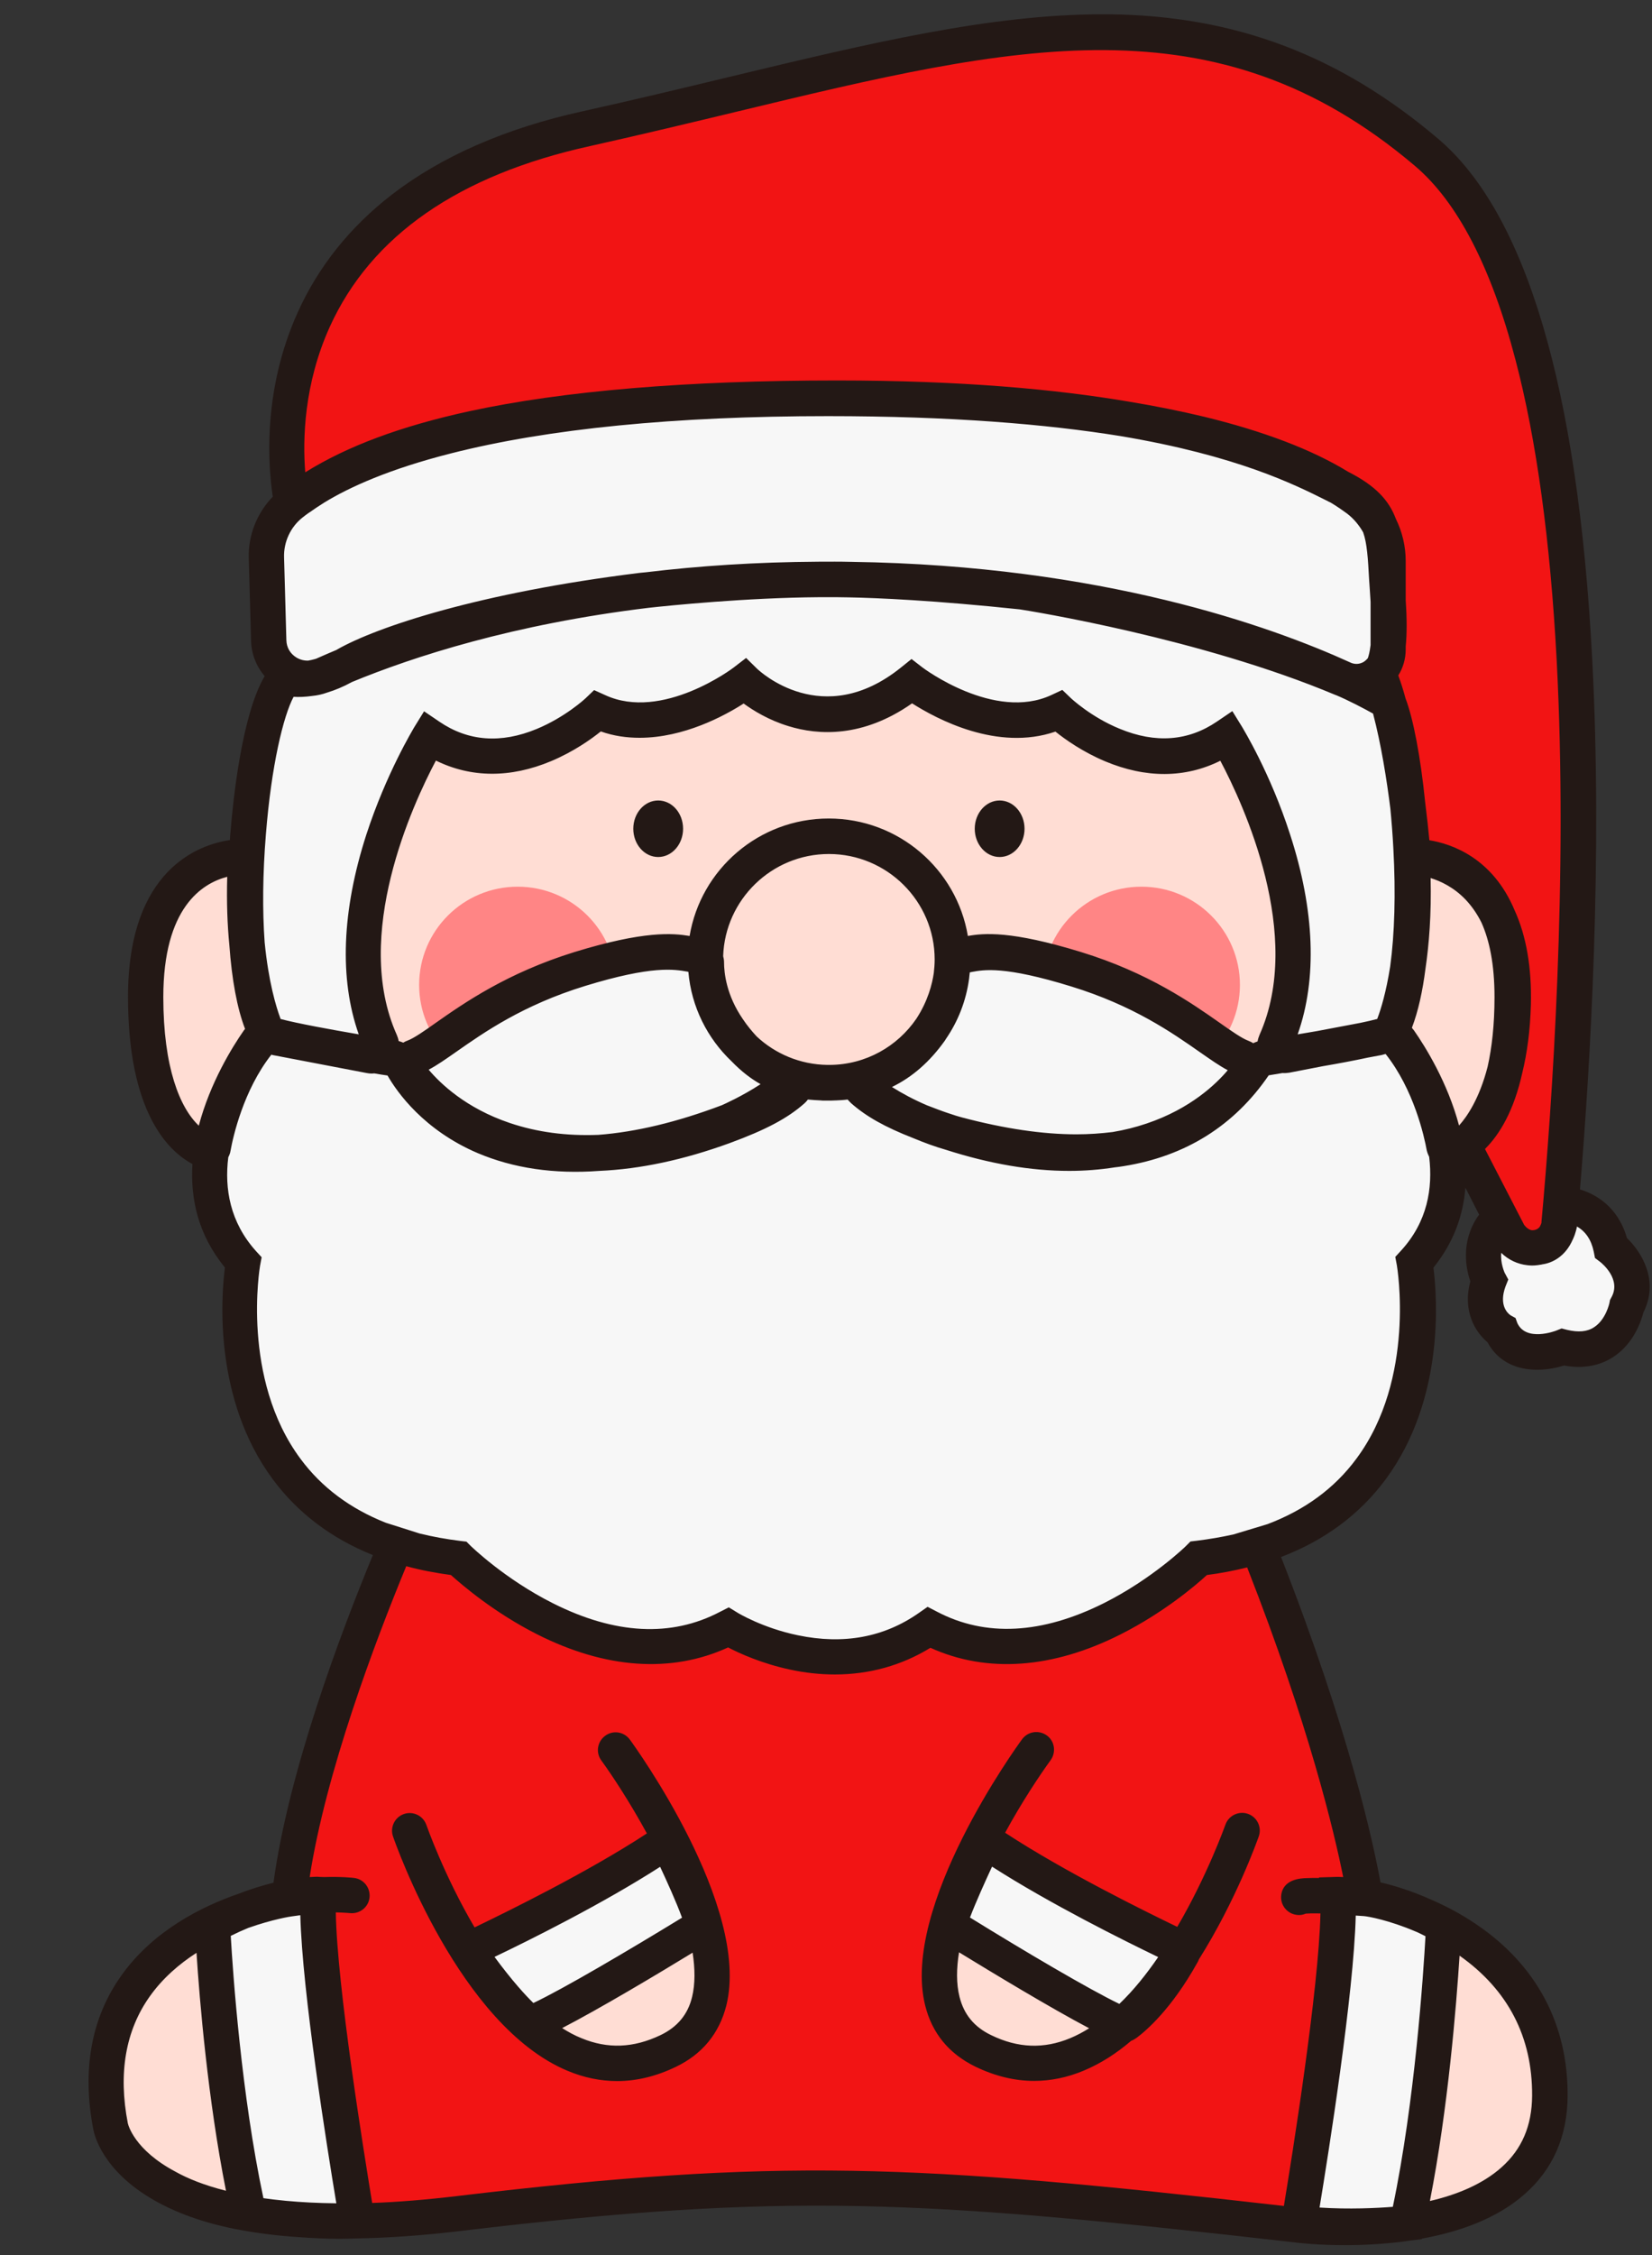 <?xml version="1.0" encoding="utf-8"?>
<!-- Generator: Adobe Illustrator 27.7.0, SVG Export Plug-In . SVG Version: 6.00 Build 0)  -->
<svg version="1.1" id="레이어_1" xmlns="http://www.w3.org/2000/svg" xmlns:xlink="http://www.w3.org/1999/xlink" x="0px"
	 y="0px" width="935.7px" height="1276.7px" viewBox="0 0 935.7 1276.7" style="enable-background:new 0 0 935.7 1276.7;"
	 xml:space="preserve">
<rect x="0" y="0" width="935.7" height="1276.7" fill="#333333" stroke="none"/>
<style type="text/css">
	.st0{fill:#FFDDD4;}
	.st1{fill:#FF8585;}
	.st2{fill:#F21414;}
	.st3{fill:#F7F7F7;}
	.st4{fill:#231815;}
</style>
<g>
	<path class="st0" d="M388.4,362.3c134-25.2,286,17.2,346.8,46.6s29.8,260,26.9,273.7s-131.8,56.9-179.3,54.3
		c-47.6-2.7-225.8,24-355.6-54.3s-18.3-279.1-18.3-279.1S254.3,387.6,388.4,362.3z M138.5,489.7c0.1-2.6-2-4.6-4.6-4.4
		c-13.7,1.2-51.8,10.6-51.8,79.2c0,67.7,24.9,83.6,34.4,87.2c1.8,0.7,3.8-0.4,4.2-2.3c1.8-9.8,8.5-39.1,27-61
		c1.9-2.3,2.5-5.5,1.4-8.3C145,569.3,136.2,539.7,138.5,489.7z M789.1,580.1c-1.1,2.8-0.5,6,1.4,8.3c18.5,21.9,25.2,51.2,27,61
		c0.4,1.9,2.3,3,4.2,2.3c9.5-3.6,34.4-19.6,34.4-87.2c0-68.6-38.1-78-51.8-79.2c-2.5-0.2-4.7,1.9-4.6,4.4
		C801.9,539.7,793.1,569.4,789.1,580.1z M377.9,1161.2c32.1-16.5,25.6-54.6,21.7-69c-0.7-2.8-4-4-6.4-2.4
		c-6,4.1-17.8,12.2-37.2,24.9c-23.1,15.3-45.6,24.2-54.5,27.5c-1.8,0.7-2.3,3.1-0.9,4.4C340.4,1182.9,377.9,1161.2,377.9,1161.2z
		 M633.5,1146.6c1.4-1.3,1-3.7-0.9-4.4c-8.9-3.3-31.4-12.2-54.5-27.5c-19.3-12.8-31.2-20.8-37.2-24.9c-2.4-1.6-5.7-0.4-6.4,2.4
		c-3.8,14.4-10.4,52.5,21.7,69C556.2,1161.2,593.7,1182.9,633.5,1146.6z M120,1090.2c0,0-69.8,29.8-60.4,98.7c0,0-2.7,51.2,81,64.4
		C140.6,1253.3,122.9,1159,120,1090.2z M796.6,1255.7c79.4-2.4,81-65.3,81-65.3c9.4-69.8-60.4-100-60.4-100
		C814.2,1160.1,796.6,1255.7,796.6,1255.7z"/>
	<path class="st1" d="M349,557.6c0,30.7-25,55.6-55.8,55.6s-55.8-24.9-55.8-55.6s25-55.6,55.8-55.6S349,526.8,349,557.6z M646.5,502
		c-30.8,0-55.8,24.9-55.8,55.6s25,55.6,55.8,55.6s55.8-24.9,55.8-55.6S677.3,502,646.5,502z"/>
	<path class="st2" d="M772.7,1074.8c0,0-11.3-82.5-72.8-228.9L236.3,846c0,0-62.9,135.9-73.1,229c0,0-23.5,3.3-48.1,16.4l20.5,160.9
		c28.7,5.7,68.6,7.4,124,0.8c185.4-22.1,260.1-18,477.4,6.9c0,0,31.4,3.6,64.6-2.1l19.1-165.9
		C798.8,1079.6,777.9,1075.2,772.7,1074.8z M377.9,1161.2c-40.4,23.7-76.1-16.3-76.1-16.3l93.7-53.4
		C395.5,1091.5,418.3,1137.5,377.9,1161.2z M568.8,1165.8c-35.8-11.1-42-44.9-30-74.7l96,55C634.8,1146.1,604.6,1177,568.8,1165.8z
		 M168.9,281.9c-1.9,1.4-4.6,0.2-5-2.1c-4.4-28.4-15.9-166.4,167.7-207c205-45.3,339.6-102.2,475.8,13.4
		c110.7,93.9,87.6,469,75.1,606.5c-1.4,15.1-21.6,19-28.5,5.6l-25.6-49.7c0,0,26.7-17.8,28.3-79.9c2.2-83.3-56.8-83.3-56.8-83.3
		s-4.6-65.6-18.7-101.9c-0.5-1.3-0.3-2.9,0.6-4c2.2-3,5.9-12.1,4-39c-2.7-37.8,0.2-50.7-27.7-64.6c-28-13.9-93.9-50.3-284.4-50.3
		C289.5,225.5,209.9,252.5,168.9,281.9z"/>
	<path class="st3" d="M783.7,586.1C783.7,586.2,783.7,586.2,783.7,586.1c2.4-1.3,4.4-3.4,5.5-6c19.2-46.9,7.5-159.4-3.7-183
		c0,0-15-8.6-25.6-12.9C679.7,350.4,578.5,335,578.5,335c-47.9-5.1-80.3-6.5-97-6.9c141.2,2,236.2,36.6,278.7,56.1
		c12,5.5,25.6-3.2,25.6-16.4v-50.1c0-13.7-6.4-26.7-17.4-35c-29.8-22.3-107.1-57.1-299.9-57.1c-199.3,0-275.8,37.3-303.6,59.4
		c-9.4,7.5-14.7,18.9-14.4,30.9l1.3,46.8c0.4,12.9,11.5,22.1,23.4,21.3c-8.6,1.3-13.6-0.5-13.6-0.5
		c-19.8,19.2-32.5,149.8-13.3,196.6c1,2.5,2.8,4.5,5.1,5.8c-2.9-0.4-5.7,0.8-7.4,3.2c-12.5,17.9-49.8,79.6-8.5,125.5
		c0,0-27.2,150,122.1,167.6c0,0,78.9,77.9,152.8,39.2c0,0,60.1,37.3,113.7,0c73.9,38.7,152.8-39.2,152.8-39.2
		C828,864.6,800.8,714.6,800.8,714.6c41.3-45.9,3.9-107.6-8.5-125.5C790.4,586.4,786.9,585.2,783.7,586.1z M463.4,328
		c-42.4,0.3-86.1,4.8-97.7,6C395.3,330.5,427.9,328.2,463.4,328z M182.5,382.1c3.7-1.6,7.7-3.4,12.1-5.2c-4.8,2.7-9.2,4.4-13.1,5.6
		C181.9,382.4,182.2,382.3,182.5,382.1z M520.3,634.8c2.3,0.9,4.7,1.8,7.2,2.7c3.6,1.3,7.2,2.5,10.7,3.7
		C531.9,639.3,525.9,637.2,520.3,634.8z M710.4,602.2c-21,31.1-50,45-81.9,48.8c43.5-6.5,68.1-30.3,77.4-43.3
		c2.3-3.2,0.9-7.7-2.8-9.1c-14.7-5.4-39.9-33.2-94.1-49.9c-49.6-15.3-57.8-8-66.3-7.7c-2.1,0.1-3.8,1.8-3.8,3.9
		c0,7.1-2.1,22.9-12.9,38.7c-12.3,18.1-26.5,24-36.1,26.6c-2.2,0.6-3.3,2.8-2.9,4.7c-1.3-1.1-2.6-2.2-3.7-3.3
		c-14.7,3.2-32.9-0.3-32.9-0.3c-0.3,0.3-0.6,0.5-0.9,0.8c-0.5-0.9-1.3-1.6-2.5-1.9c-9.6-2.6-22.8-9.5-35.1-27.6
		c-10.7-15.8-12.3-30.6-12.3-37.7c0-2.1-1.7-3.9-3.8-3.9c-8.5-0.3-18.2-7.5-67.8,7.7c-54.1,16.6-79.4,44.5-94.1,49.9
		c-3.7,1.4-5.2,5.9-2.8,9.1c11.3,15.8,45,47.3,107.5,44.9c-74.9,5.4-104.3-37.5-111.1-49.8c-1.1-2.1-3.2-3.5-5.5-3.8
		c-2.5-0.4-6-0.9-10.1-1.6c2.9-0.8,4.7-4.2,3.3-7.3C182,516,242.8,417,242.8,417c46.8,32,95.2-14.2,95.2-14.2
		c38.3,17.8,83.3-16.8,83.3-16.8s42.7,41.9,94.7,0c0,0,45,34.6,83.3,16.8c0,0,48.5,46.2,95.2,14.2c0,0,60.8,98.9,27.6,173.1
		c-1.4,3.2,0.5,6.7,3.6,7.4c-4.2,0.7-7.8,1.3-10.1,1.6C713.5,599.3,711.6,600.5,710.4,602.2z M747.6,593.6l24.5-4.7
		C764.9,590.5,756.2,592.1,747.6,593.6z M920.9,739.6c0,0-5.6,30.5-36.1,23.1c0,0-25.9,10.4-34.9-9.5c0,0-14-8.6-6.9-28.1
		c0,0-8.1-15.7,1.9-30.7c1.7-2.5,5.5-2.4,6.9,0.2c3.2,6,9.5,14.2,19.8,11.3c0,0,10.6-0.4,12-18c0.3-3.6,3.7-6,7.2-5.1
		c7.3,2,18,7.6,21.4,23.6C912,706.5,931.2,721.2,920.9,739.6z M817.1,1090.4c0,0-4.1,95.1-20.6,168.3c0,0-31.1,3.7-61.3,0.1
		c0,0,24.5-143.1,22.1-186.1C757.3,1072.6,784.6,1071.9,817.1,1090.4z M397.1,1087.2c0.5,1.6-0.1,3.4-1.6,4.2
		c-12.8,7.9-73.8,45.1-93.7,53.4c-1.3,0.5-2.7,0.3-3.8-0.6c-4-3.5-15-14.1-31-36.7c-1.3-1.8-0.6-4.4,1.4-5.4
		c14.8-7,68.3-32.8,105.5-57.6c1.8-1.2,4.3-0.5,5.3,1.5C383.4,1054.6,393.4,1075.8,397.1,1087.2z M668.9,1106.5
		c-13.9,24.9-27.5,36.2-31.6,39.2c-0.8,0.6-1.7,0.7-2.6,0.3c-19.5-7.8-84.5-47.8-96-55c-1.1-0.7-1.5-1.9-1.2-3.1
		c3.6-11.7,14.6-34.9,18.5-43c0.7-1.5,2.6-2,4-1.1c38.5,25.8,95,52.8,107.7,58.8C669.2,1103.4,669.7,1105.1,668.9,1106.5z
		 M201.9,1257.3c-30.7,1.3-61.3-4-61.3-4c-16.4-72.3-20.6-163.1-20.6-163.1c32.6-18.3,59.8-17.5,59.8-17.5
		C177.4,1115.1,201.9,1257.3,201.9,1257.3z"/>
	<path class="st4" d="M386.9,469.2c0,8.8-6.3,16-14.1,16s-14.1-7.2-14.1-16s6.3-16,14.1-16S386.9,460.3,386.9,469.2z M566.2,453.2
		c-7.8,0-14.1,7.2-14.1,16s6.3,16,14.1,16s14.1-7.2,14.1-16S574,453.2,566.2,453.2z M930.8,743.1c-1.2,4.8-5.4,17.6-17.1,25.2
		c-7.9,5.1-17.2,6.7-27.8,4.8c-4.3,1.3-9.6,2.4-15.1,2.4c-10.5,0-21.8-3.6-28.3-15.6c-6.6-5.5-14.3-17.3-9.7-34.4
		c-2.4-7.1-5.6-22,4.1-36.6c0.3-0.4,0.6-0.8,0.9-1.2l-7.8-15.3c-1.2,15.3-6.4,30.8-18.1,45.3c2.2,17,6.4,74.6-27.1,119.9
		c-14.7,19.8-34.5,34.5-59.2,43.9c39,99.6,52.5,163.1,56.3,184.2c8.1,1.9,17.8,4.9,28.3,9.6c8.1,3.5,16.9,8,25.6,13.9
		c34.4,23.1,52.4,56.8,52.1,97.5c-0.1,22.7-8.3,41.4-24.2,55.4c-15.9,14.1-37.4,21.5-58.3,25.3l-0.1,0.3l-6.5,0.8
		c-13.5,2-26.5,2.6-37,2.6c-14.3,0-24.2-1.1-25.3-1.2c-216.9-24.8-291.8-28.7-475.1-6.9c-21.4,2.6-41.3,4-59.7,4.3
		c-3.2,0.1-6.3,0.2-9.4,0.2c-7.9,0-15.6-0.4-22.5-0.9c-12.7-0.8-24.4-2.3-35.2-4.4l-1.7-0.3l0,0c-17.9-3.6-33.2-9.1-45.9-16.4
		c-28.9-16.6-33.5-36.7-34.1-39.7c-6.6-34-1.2-63.4,15.8-87.3c18.1-25.5,45.7-39.2,66.3-46.3c7.2-2.8,13.9-4.8,19.9-6.3
		c8.5-62.6,37.5-140,56.3-185.5c-23.5-9.4-42.5-23.8-56.7-42.9c-33.5-45.3-29.3-102.9-27.1-119.9C112.1,699,107.8,678.5,109,659
		c-13.6-7.2-36.5-29.1-36.5-94.6c0-72.7,40.7-86.3,57.7-88.8c0.1-1.7,0.2-3.4,0.4-5.1c1.3-16.1,6.2-65.6,19.3-87.7
		c-4.7-5.5-7.5-12.5-7.7-20l-1.3-46.8c-0.4-13,4.7-25.6,13.6-34.8c-2.5-16.5-6.2-59.5,14.2-104.5c11.7-25.9,29.6-48.2,53.1-66.4
		C249.9,88.6,286.3,72.6,330,63c28.9-6.4,56.3-13,82.9-19.4C492,24.6,560.6,8.1,624.4,8.1c1.2,0,2.4,0,3.5,0
		c71.5,0.7,130.8,23.1,186.6,70.4c49.8,42.2,79.2,141.1,87.3,294c6,112.7-1,230.4-6.9,300.9c8.3,2.5,21.4,9.3,26.6,27.5
		C929.9,709,939.9,725.2,930.8,743.1z M160.9,315.6l1.3,46.8c0.1,4.1,2.1,7.6,5.6,9.8c2.1,1.3,4.5,1.9,6.8,1.8
		c1.2-0.2,2.5-0.5,3.9-0.9c0.1-0.1,0.3-0.1,0.4-0.1c3.6-1.6,7.5-3.3,11.8-5.1c0,0,0.1,0,0.1-0.1c22.9-13.1,81.4-32.3,171-43.4
		c0.1,0,1.5-0.2,4-0.4c29.8-3.6,62.5-5.8,98-6c1.6,0,3.1,0,4.7,0c0.9,0,5.6-0.1,14.2,0.1c141.4,2.1,237,36.4,282.2,57
		c3.6,1.7,6.6,0.2,7.7-0.5c0.5-0.3,1.3-1,2.1-1.9c0.4-1,1.1-3.3,1.6-7.5v-24.4c-0.3-4.4-0.5-8.5-0.8-12.2c-0.7-12.8-1.2-21-3.4-27.2
		c-2.3-4.1-5.4-7.8-9.2-10.7c-2.6-1.9-5.6-4-9.1-6.1c-0.8-0.4-1.7-0.8-2.6-1.3c-17.8-8.9-50.4-25.3-116.5-36.4
		c-42.1-6.8-96.2-11.3-165.7-11.3c-86.7,0-158.6,7.1-213.6,21.1c-34.7,8.8-57.3,19-71.7,27.8c-2.9,1.8-5.7,3.7-8.4,5.6l0,0
		c-0.2,0.1-0.3,0.2-0.5,0.3c-1.1,0.8-2.2,1.6-3.2,2.4C164.6,298.2,160.6,306.8,160.9,315.6z M149.9,533.5c2.2,22.4,6.5,36.6,8.9,43
		c0,0.1,0.1,0.3,0.1,0.4c9.4,2.5,28.6,6,44.3,8.7c-11.1-31.3-9.6-70.1,4.3-113.1c11.3-34.7,26.6-59.8,27.2-60.9l5.5-8.9l8.7,5.9
		c16.3,11.1,34.8,12.5,55.1,4.1c16.2-6.7,27.5-17.2,27.6-17.3l4.9-4.7l6.2,2.8c32.3,15,72.6-15.3,73-15.7l6.9-5.3l6.2,6.1
		c1.5,1.4,37.2,34.9,81.4-0.6l6.1-4.9l6.2,4.8c0.4,0.3,40.7,30.6,73,15.6l6.2-2.9l4.9,4.7c0.1,0.1,11.4,10.7,27.6,17.3
		c20.3,8.4,38.8,7,55.1-4.1l8.7-5.9l5.5,8.9c0.6,1.1,16,26.1,27.2,60.9c14,43,15.4,81.9,4.3,113.2c3.8-0.6,7.5-1.3,11.2-1.9
		l24.3-4.6c3.8-0.8,7-1.5,9.5-2.2l0.1-0.1c0-0.1,0.1-0.2,0.1-0.3c1.9-5,4.9-14.7,7.2-29.3c2.5-18.3,3.2-41.3,1.8-66.8
		c-0.4-7.8-1-15.4-1.7-22.6c-2-16-5.2-36.4-9.8-53.8c-4.8-2.7-14.1-7.6-21.1-10.5h-0.1C680,361.3,582.8,345.8,577.6,345
		c-48.3-5.1-80.8-6.5-96.9-6.8c-3.9-0.1-7.8-0.1-11.8-0.1c-1.7,0-3.3,0-4.9,0c-41.4,0.3-84.7,4.7-96.5,6
		c-76.9,9.3-133.4,27.7-168.1,42c-5.1,2.8-9.8,4.7-14.1,6c-2.7,1-5.5,1.6-8.4,1.9c-4.2,0.6-7.8,0.7-10.6,0.5
		c-5.8,10.8-12.6,38.9-15.7,77.9C148.8,494.5,148.6,515.5,149.9,533.5z M468.7,602.9c0.5,0,1,0,1.5,0c20.3-0.2,38.1-10.5,48.8-26.1
		c6.6-10.1,9-19.7,9.9-25.9c0.3-2.5,0.5-5.1,0.5-7.7c0-32.9-26.9-59.7-59.9-59.7c-32.4,0-58.8,25.8-59.9,57.8
		c0.3,1.1,0.5,2.3,0.5,3.5c0,6.2,1.4,18.7,10.6,32.1c2.6,3.9,5.3,7.1,7.9,9.9C439.1,596.6,453.2,602.7,468.7,602.9z M414.4,600.9
		c-13.7-13-22.8-30.8-24.5-50.7c-0.2,0-0.3-0.1-0.5-0.1c-7.5-1.3-19.9-3.6-58,8.1c-35.1,10.8-57,26.1-73,37.3
		c-6,4.2-11,7.7-15.6,10.1c6.5,7.7,21,21.8,46,30.2c15.4,5.2,32.1,7.4,50.1,6.7c21.2-1.6,44.6-7.2,70-16.8c1.3-0.6,11.3-5,21.9-11.9
		C425.6,610.9,420,606.7,414.4,600.9z M505.2,615.4c5.7,3.6,12.4,7.2,19.9,10.4c2,0.8,4.1,1.6,6.3,2.4c3.4,1.3,6.8,2.4,10.2,3.5
		c1.1,0.3,2.3,0.7,3.5,1c23.9,6.3,45.4,9.5,64.6,9.5c7.1,0,14-0.5,20.5-1.3c6.6-1.1,13-2.7,19.2-4.8c25-8.4,39.5-22.5,46-30.2
		c-4.6-2.4-9.7-6-15.6-10.1c-16-11.2-37.9-26.5-73-37.3c-37.9-11.7-49.5-9.5-56.5-8.2c-0.3,0.1-0.6,0.1-1,0.2
		c-0.1,1.1-0.3,2.3-0.4,3.6c-1.7,12.6-6.3,24.2-13.2,34.2c-0.2,0.4-0.4,0.7-0.7,1.1C526.7,601,516.8,609.8,505.2,615.4z M707,589.2
		c1,0.4,1.9,0.8,2.8,1.4c0.8-0.4,1.7-0.7,2.5-1c0.2-1.3,0.6-2.5,1.1-3.7c25.2-56.3-9-130.3-22.2-155.2c-19.9,9.9-42.2,10-65.3,0.3
		c-12.6-5.3-22.5-12.3-28.1-16.8c-32.9,11.3-67.2-7.1-81.2-16c-27.9,19.6-53.2,18.1-70,12.9c-11.2-3.4-19.9-8.8-25.4-12.8
		c-10.9,7-33.9,19.4-58.9,19.4c-7.3,0-14.7-1-22-3.6c-5.6,4.5-15.5,11.5-28.1,16.8c-23.1,9.7-45.4,9.5-65.3-0.3
		c-13.2,24.9-47.4,98.9-22.2,155.2c0.5,1.2,0.9,2.3,1.1,3.6c0.9,0.2,1.8,0.6,2.6,0.9c0.8-0.5,1.6-0.9,2.5-1.2
		c3.5-1.3,9.3-5.3,15.9-10c16.1-11.3,40.5-28.3,78.6-40.1c39.4-12.1,55.6-10.7,65.2-9.1c6.3-37.7,39.2-66.5,78.8-66.5
		s72.5,28.8,78.8,66.5c9-1.6,24.4-3.1,64.1,9.1c38.1,11.7,62.5,28.8,78.6,40.1C697.7,583.9,703.5,587.9,707,589.2z M138.1,583.4
		c0.2-0.3,0.5-0.6,0.7-0.9c-4.5-11.6-7.5-28-8.9-47.5c-1.1-11.1-1.6-24-1.2-38.6c-14.3,3.7-36.2,17.5-36.2,68.1
		c0,39.9,9.4,62.7,20.1,72.8C119,613,131.6,592.7,138.1,583.4z M128,1240.3c-10.3-51.8-15-108.3-16.7-134.7
		c-9.8,6.3-19.2,14.4-26.5,24.7c-13.7,19.3-17.9,43.5-12.4,71.8l0,0c0.2,0.9,3.7,15,26.8,27.3C106.3,1233.4,115.7,1237.2,128,1240.3
		z M190.5,1247.4c-5.3-31.8-19.3-119.6-20.4-163.1l-5.1,0.7c-0.2,0-10.6,1.6-24.4,6.5c-3.2,1.3-6.5,2.8-9.9,4.5
		c1.2,20.9,6,90,18.5,148.5c3.3,0.5,7.7,1,12.8,1.5C170.7,1246.8,180.1,1247.3,190.5,1247.4z M809.9,1246.1
		c15.1-3.5,29.7-9.4,40.5-19c11.6-10.3,17.3-23.6,17.4-40.6c0.2-33.2-13.6-59.9-41.1-79.3C824.9,1135.2,820.2,1193.7,809.9,1246.1z
		 M767.9,1084.5c-1.1,44.4-15.4,134.3-20.5,165.3c16.7,1.1,32.7,0.3,41.5-0.4c12.5-59.6,17.3-131.8,18.5-153.2c-2-1-3.9-2-5.9-2.8
		c-14.6-6.2-26.4-8.4-29-8.6L767.9,1084.5z M706.4,887.4c-7.3,1.8-14.9,3.3-22.8,4.3c-6.4,5.9-24.4,21.2-48.7,33.5
		c-38.7,19.6-75.9,22.2-107.9,7.7c-16.3,10-34.6,15.1-54.1,15.1c-8.3,0-16.9-0.9-25.6-2.8c-15.8-3.4-28.4-9.1-34.9-12.5
		c-32.1,14.7-69.4,12.2-108.3-7.5c-24.3-12.3-42.2-27.7-48.7-33.5c-8.9-1.2-17.3-2.8-25.3-5c-17.8,43.1-45.5,116.6-54.7,176
		c3-0.2,4.9-0.2,5.2-0.1l3,0.1c9.7-0.3,16.4,0.4,16.9,0.5c5.5,0.6,9.4,5.6,8.8,11.1c-0.6,5.5-5.6,9.4-11.1,8.8c-0.1,0-3.1-0.3-8-0.4
		c0.7,41.9,15.9,135.7,20.6,164.5c14.5-0.5,30.4-1.8,48.1-3.9c182.1-21.7,258.3-18.3,468.3,5.6c4.7-28.5,19.8-122.8,20.7-165.6
		c-4.8-0.1-7.2,0-8.3,0.1c-1.6,0.7-3.4,1-5.2,0.7c-5.5-0.7-9.4-5.7-8.7-11.2c1.1-9,11-9.5,14.2-9.6c2-0.1,4.4-0.1,7.2-0.1v-0.3
		l10.3-0.3c0.2,0,1.4,0,3.4,0.1C755.7,1037.3,741.4,976.7,706.4,887.4z M809.5,655c-0.6-1.2-1.1-2.5-1.4-3.8
		c-1.4-7.8-7.3-34.4-23.3-54.5c-0.7,0.2-1.5,0.4-2.2,0.6l-8,1.5c-7.4,1.6-16.4,3.3-25.2,4.8l-19.1,3.7c-1.3,0.2-2.6,0.3-3.9,0.2
		c-2.9,0.5-5.6,0.9-7.8,1.3c-19.5,28.5-47.1,45.8-82.1,51.4c-1.7,0.3-3.4,0.5-5.1,0.7c-8.3,1.3-16.9,2-25.8,2
		c-21.8,0-45-4-69.7-11.9c-6.3-1.8-12.5-4.1-18.5-6.6c-16.4-6.4-26.9-12.4-35.3-19.8c-0.7-0.7-1.4-1.4-2-2.1
		c-2.2,0.3-4.3,0.4-6.5,0.5c-0.1,0-0.2,0-0.3,0c-0.8,0-1.6,0.1-2.5,0.1c-0.5,0-1,0-1.5,0c-0.6,0-1.2,0-1.9,0c-0.2,0-0.4,0-0.7,0
		c-0.6,0-1.2,0-1.8-0.1c-2.7-0.1-5.1-0.3-7.3-0.5c-0.6,0.8-1.2,1.5-2,2.2c-9.5,8.4-21.7,14.9-42.4,22.5
		c-26.1,9.5-50.7,14.7-73.7,15.7c-25.7,1.9-48.7-1.5-69-10.1c-30.4-13-45.5-34.3-51-43.9c-2.2-0.3-4.7-0.7-7.5-1.2
		c-0.5,0-1,0.1-1.4,0.1c-1,0-1.9-0.1-2.9-0.3l-52.3-10c-0.6-0.1-1.1-0.2-1.7-0.4c-15.8,20.1-21.7,46.5-23.1,54.3
		c-0.2,1.4-0.7,2.6-1.3,3.8c-2.2,17.8,1,36.7,15.6,53l3.3,3.6l-0.9,4.8c-0.1,0.6-10.9,63.8,22.9,109.3
		c11.9,16.1,28.1,28.2,48.3,36.2l19.2,6.1c7.3,1.8,15,3.2,23.1,4.2l3.4,0.4l2.4,2.4c0.2,0.2,19.3,18.8,46.6,32.5
		c35.2,17.7,67,19.3,94.5,4.9l5.1-2.6l4.9,3c0.1,0.1,14.3,8.7,34.2,12.8c25.8,5.4,48.8,1.2,68.5-12.6l5-3.5l5.4,2.8
		c27.5,14.4,59.3,12.7,94.5-4.9c27.3-13.7,46.5-32.3,46.6-32.5l2.4-2.4l3.4-0.4c7.3-0.9,14.3-2.1,21-3.6l19.2-5.8
		c21.2-8,38.1-20.4,50.4-37.1c33.8-45.5,23-108.7,22.9-109.4l-0.9-4.8l3.3-3.6C808.5,691.7,811.6,672.8,809.5,655z M842.6,603.9
		c2.4-10.7,3.9-23.7,3.9-39.4c0-18.6-2.9-32.2-7.4-42.2c-2.5-5-5.5-9.3-9-13c-6.6-6.9-14-10.4-19.8-12.2c0.5,20.6-0.9,37.7-2.9,51.3
		c-1.6,12.6-4.1,24.1-7.7,33.5c0.4,0.5,0.8,1,1.2,1.5c6.5,9.3,19.1,29.6,25.5,53.8c0.1-0.1,0.2-0.1,0.2-0.2
		C830.8,632.3,837.9,622.2,842.6,603.9z M863.3,693.5c1.9,2.4,3.6,3,4.7,3c0.4,0,0.7-0.1,1-0.1c0.1,0,0.3-0.1,0.4-0.1h0.1
		c0.8-0.2,2-0.8,2.7-1.9c0.3-0.5,0.5-1.1,0.8-1.8c0.1-0.2,0.1-0.5,0.1-0.8c6-66,15.1-195.2,8.6-318.2
		c-3.6-67.3-11.4-124.5-23.3-169.8c-13.7-52.5-32.9-89.5-57-109.9C688.3-2,574.7,25.3,417.4,63.2c-26.6,6.4-54.1,13-83.2,19.5
		c-74.5,16.4-124,50.8-147.4,102.3c-14.7,32.5-15.4,63.9-13.9,82.4c23.9-14.9,54.4-26.2,93-34.6c53.2-11.5,123.2-17.4,208.2-17.4
		c70.4,0,124.2,5,165.4,12c15.2,2.5,29.4,5.4,42.8,8.6c33.6,8.2,60.9,18.6,81.3,31.1c15.6,7.9,23.1,16.2,27,26.6
		c3.6,7.3,5.6,15.5,5.6,23.9V340c0.7,10.2,0.7,18.9,0,25.9v1.8c0,5.3-1.5,10.4-4.2,14.7c1.5,4.1,2.9,8.5,4.1,13
		c4.3,11.1,8.5,32.9,11.1,58.6c1.1,8.7,1.9,16.3,2.4,21.7c12.4,2,35.8,9.8,48.3,39.7c6.6,14.5,9.7,32.3,9.2,53.3
		c-0.4,15-2.2,27.7-4.8,38.4c-4.8,21.9-13,35.2-21,43.2c-0.1,0.1-0.1,0.2-0.2,0.2L863.3,693.5z M906.3,714.4l-2.9-2.2l-0.7-3.6
		c-1.4-6.7-4.6-11.4-9.5-14.2c-0.3,1.7-0.8,3.3-1.3,4.8c-0.2,0.5-0.4,1-0.6,1.5c0,0.1-0.1,0.1-0.1,0.2c-0.1,0.3-0.2,0.6-0.4,0.9
		c-4.2,9.7-11.8,13.3-17.2,14c-0.3,0.1-0.5,0.1-0.8,0.2h-0.1h-0.1c-2.2,0.4-4.4,0.6-6.5,0.4l0,0c-0.3,0-0.7-0.1-1-0.1
		c-5.6-0.6-10.8-3.1-14.8-7c-0.5,5.9,1.7,10.6,1.9,11.2l2.1,3.9l-1.6,4c-3.8,10.4,1.1,15,2.8,16.2l2.9,1.6l1,2.8
		c4.9,10.8,21.4,4.6,22.1,4.3l3-1.2l3.1,0.8c6.4,1.5,11.4,1.1,15.3-1.5c6.7-4.3,8.7-13.7,8.7-13.8l0.3-1.6l0.8-1.5
		C918.4,724.4,907.6,715.4,906.3,714.4z M706.8,1026.9c5.2,1.8,8,7.5,6.2,12.7c-0.9,2.5-12.8,36.2-34,69.8c-0.2,0.7-0.5,1.3-0.9,1.9
		c-14.5,26-28.8,38.3-34.3,42.4c-1,0.7-2,1.3-3.1,1.7c-8.3,7.1-17.3,12.9-26.9,16.9c-9.3,3.9-18.7,5.8-28.1,5.8
		c-11,0-22.1-2.7-33.1-8c-15.1-7.3-24.7-19-28.6-34.8c-13.9-55.9,52.1-146.8,54.9-150.6c3.3-4.5,9.5-5.4,14-2.2s5.4,9.5,2.2,14
		c-6.4,8.8-16.3,23.7-25.8,41.1c33.5,22,79.7,44.7,97.5,53.3c17.2-29.4,27.1-57.4,27.3-57.9C695.9,1027.9,701.6,1025.1,706.8,1026.9
		z M616.9,1148.3c-21.7-11.4-54.9-31.5-73.7-43c-1.5,9.2-1.6,17.8,0.3,25.3c2.5,9.9,8.3,17,17.9,21.6c15.2,7.4,29.9,7.9,44.8,1.7
		C609.8,1152.4,613.4,1150.5,616.9,1148.3z M656,1108c-18.9-9.1-61.2-30.1-94.1-51.2c-3.8,8.2-9.2,20.1-12.5,28.8
		c30.4,18.8,67.5,40.7,84.6,48.9C642.1,1126.8,649.4,1117.6,656,1108z M356.7,984.8c2.8,3.8,68.6,94.7,54.7,150.6
		c-4,15.8-13.6,27.6-28.7,34.8c-11,5.3-22.1,8-33.1,8c-9.4,0-18.8-1.9-28.1-5.8c-61.3-25.5-97.4-128.4-98.9-132.7
		c-1.8-5.2,1-10.9,6.2-12.7c5.2-1.8,10.9,1,12.7,6.2c0.2,0.5,10,28.6,27.3,58c18.5-8.9,64-31.2,97.6-53.2
		c-9.5-17.4-19.4-32.5-25.8-41.3c-3.3-4.5-2.3-10.7,2.2-14S353.4,980.4,356.7,984.8z M392.3,1105.5c-18.8,11.5-52.6,31.7-73.9,42.7
		c3.5,2.2,7.1,4.2,10.9,5.7c14.9,6.2,29.5,5.6,44.8-1.7c9.6-4.6,15.5-11.7,17.9-21.6C393.8,1123.2,393.7,1114.6,392.3,1105.5z
		 M373.9,1056.9c-32.5,20.9-74.1,41.6-93.8,51c10.1,13.7,17.6,21.8,22,26.1c16.8-7.9,54.1-29.9,84.2-48.3
		C383.1,1076.9,377.6,1064.8,373.9,1056.9z"/>
</g>
</svg>
